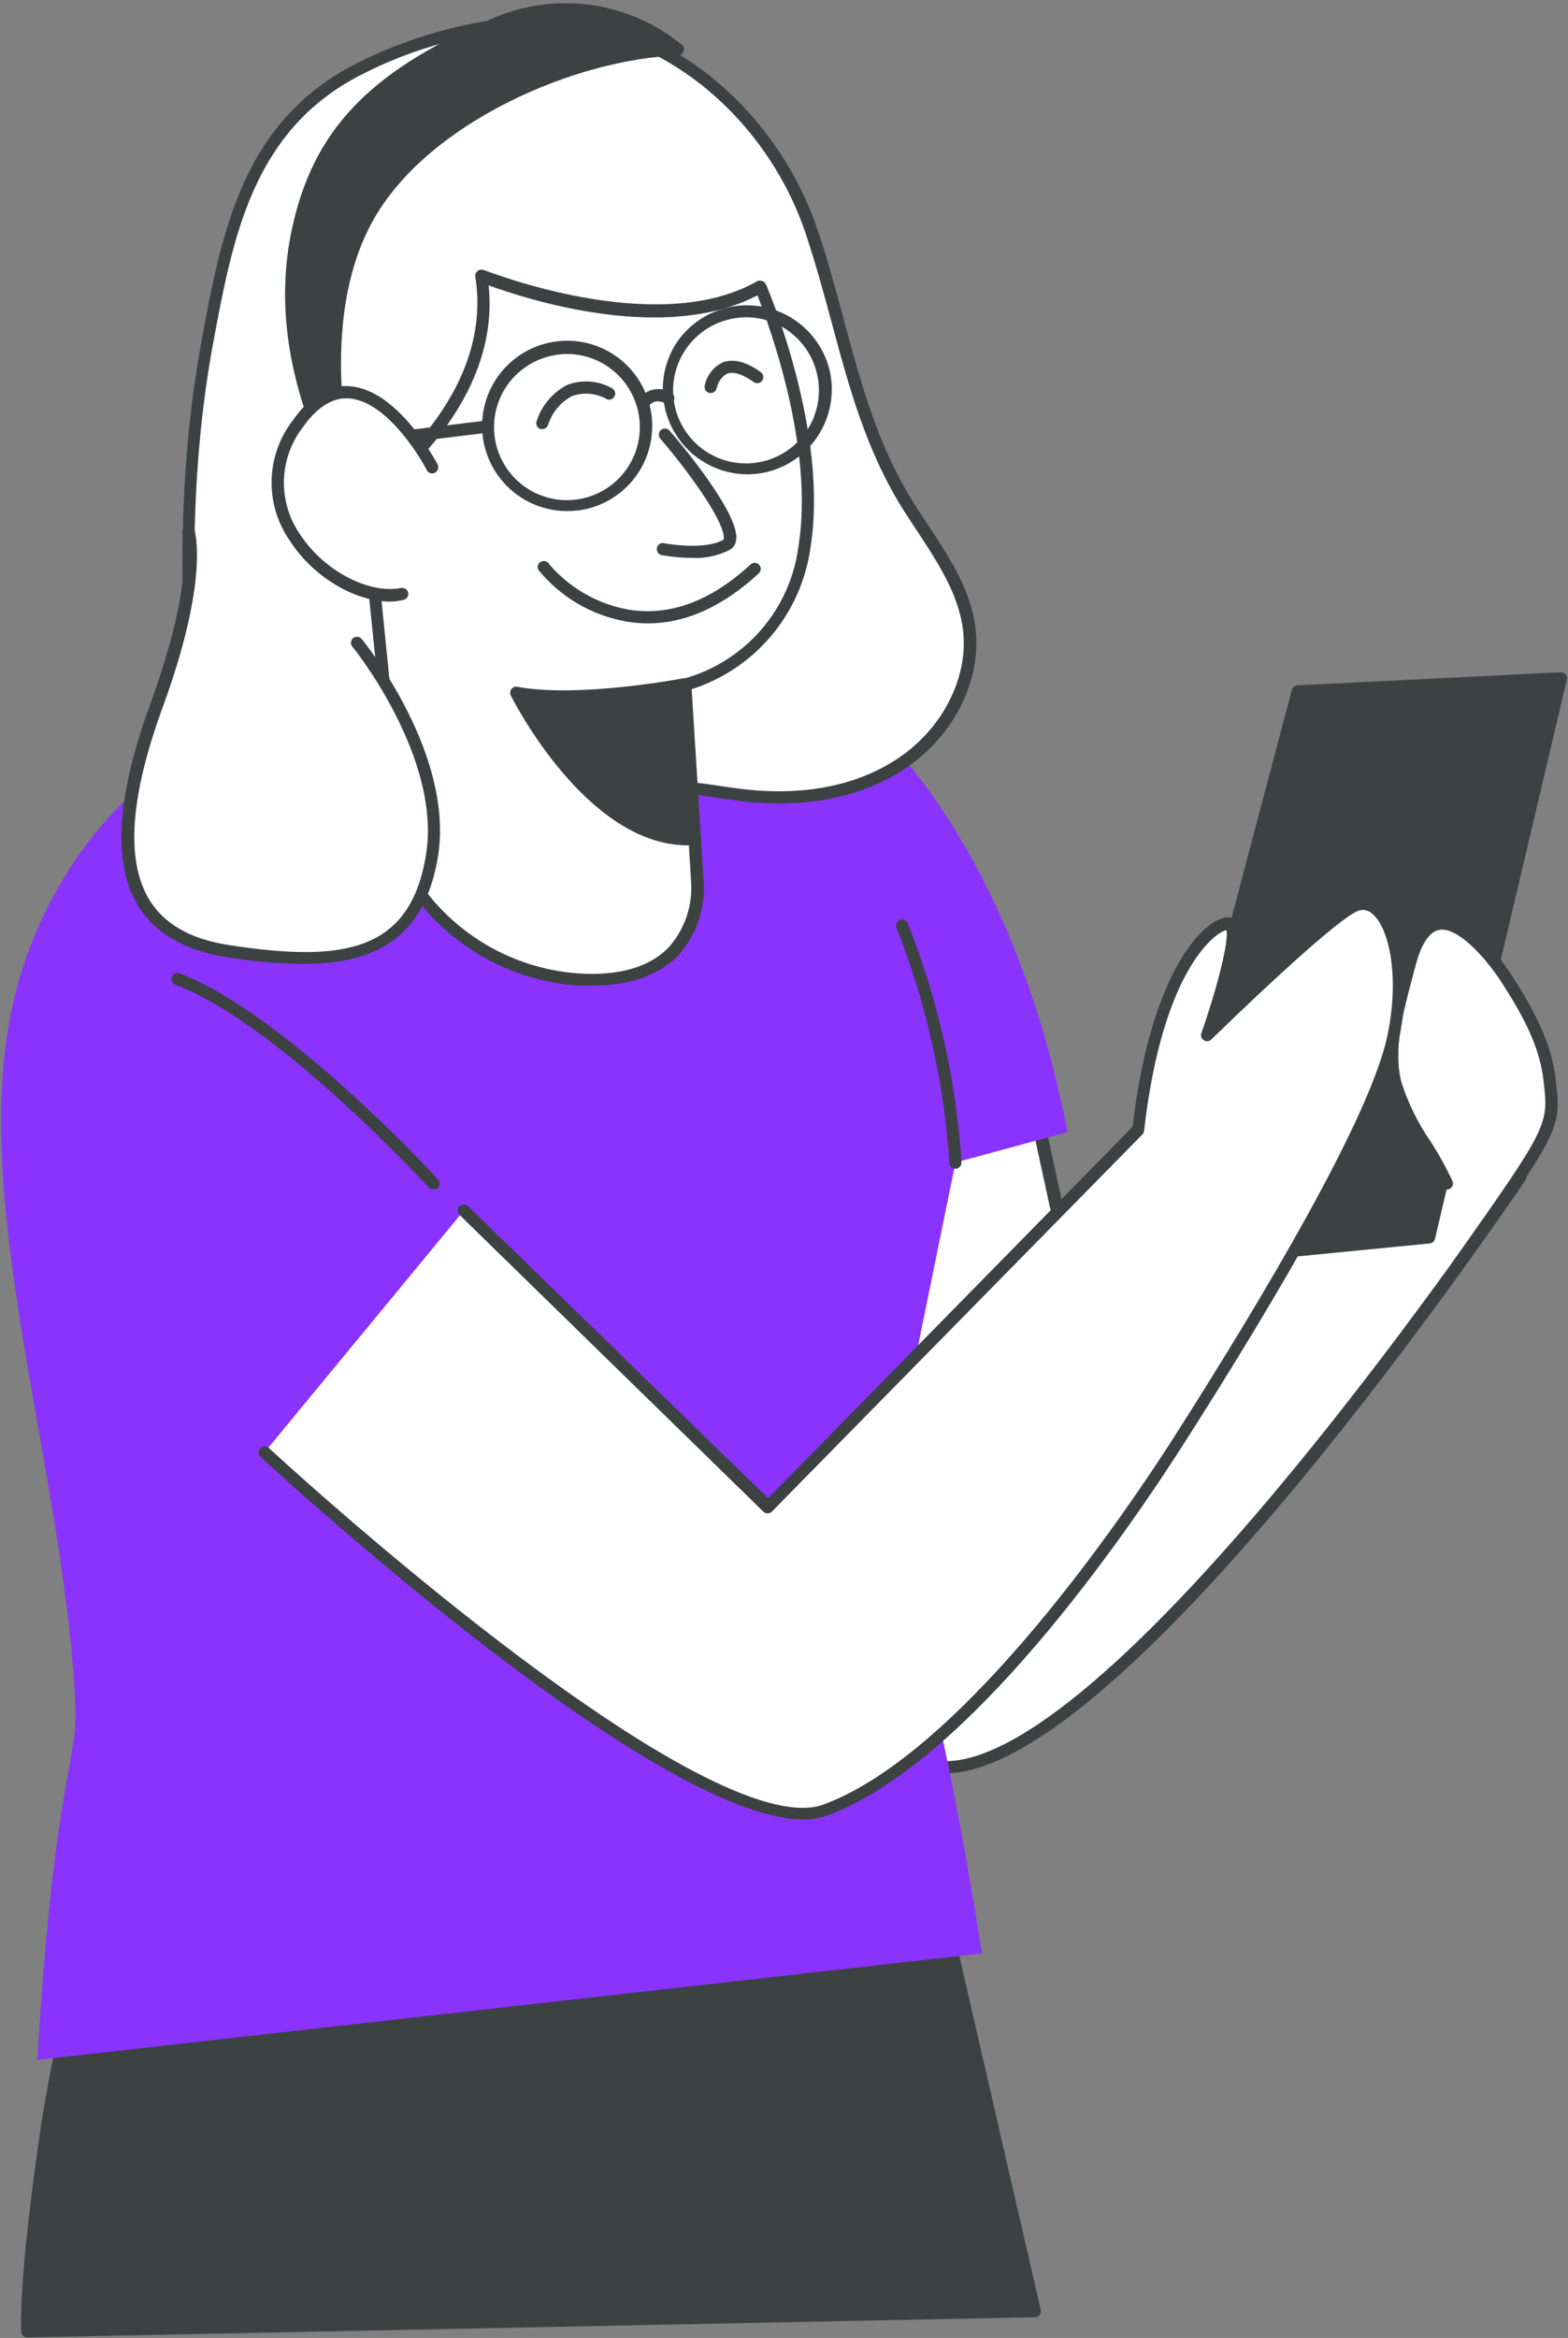 <svg width="312" height="465" viewBox="0 0 312 465" fill="none" xmlns="http://www.w3.org/2000/svg">
<rect x="0" y="0" width="312" height="465" fill="#808080" stroke="none"/>
<path d="M203.142 207.669L218.928 280.269L278.278 212.751L302.453 234.12C302.453 234.12 218.372 359.282 184.817 351.102C151.262 342.923 160.4 295.442 153.269 244.405C146.137 193.367 203.142 207.669 203.142 207.669Z" fill="white"/>
<path d="M188.057 352.7C186.869 352.701 185.684 352.563 184.527 352.288C158.975 346.045 157.403 318.408 155.517 283.415C154.816 270.904 154.067 257.981 152.206 244.574C150.199 230.223 152.979 219.527 160.498 212.775C175.22 199.562 202.417 206.193 203.553 206.483C203.77 206.544 203.967 206.662 204.124 206.823C204.281 206.984 204.392 207.184 204.448 207.403L219.726 277.583L277.48 211.856C277.697 211.612 278.001 211.464 278.326 211.444C278.643 211.428 278.954 211.532 279.197 211.735L303.372 233.127C303.592 233.32 303.734 233.586 303.77 233.877C303.805 234.167 303.732 234.461 303.565 234.7C300.036 239.758 223.764 352.675 188.057 352.7ZM186.655 207.04C178.363 207.04 168.645 208.589 161.996 214.59C155.348 220.592 152.592 230.756 154.478 244.235C156.364 257.715 157.089 270.71 157.814 283.27C159.748 317.271 161.295 344.109 185.083 349.941C198.307 353.135 222.555 334.138 255.191 294.91C277.722 267.83 297.159 239.589 300.761 234.41L278.351 214.518L219.823 281.14C219.677 281.311 219.487 281.437 219.273 281.505C219.06 281.574 218.832 281.581 218.614 281.527C218.395 281.471 218.196 281.355 218.038 281.193C217.88 281.031 217.77 280.828 217.72 280.608L202.103 208.782C197.027 207.671 191.85 207.087 186.655 207.04Z" fill="#3C4242"/>
<path d="M9.525 421.96C4.69 454.678 5.439 463.681 5.439 463.681L205.899 459.664L179.524 344.98L25.819 361.46C18.242 380.985 12.779 401.268 9.525 421.96Z" fill="#3C4242"/>
<path d="M5.439 464.891C5.137 464.898 4.844 464.789 4.619 464.587C4.394 464.384 4.255 464.103 4.231 463.802C4.231 463.415 3.457 454.267 8.316 421.791C11.606 401.001 17.1 380.623 24.707 361C24.791 360.798 24.927 360.623 25.101 360.491C25.275 360.359 25.481 360.276 25.698 360.25L179.379 343.77C179.671 343.733 179.968 343.806 180.209 343.976C180.451 344.147 180.62 344.401 180.684 344.689L207.083 459.397C207.123 459.574 207.122 459.757 207.08 459.934C207.038 460.11 206.956 460.274 206.841 460.414C206.735 460.557 206.596 460.674 206.437 460.754C206.277 460.833 206.101 460.875 205.923 460.874L5.464 464.891H5.439ZM10.71 422.154C6.817 448.144 6.551 459.18 6.6 462.447L204.376 458.502L178.581 346.287L26.689 362.573C19.305 381.822 13.95 401.791 10.71 422.154Z" fill="#3C4242"/>
<path d="M7.421 409.691L195.382 388.516C177.879 276.687 168.958 335.808 190.112 231.216L212.401 225.166C202.054 171.127 176.622 147.411 176.622 147.411C151.794 102.665 91.26 128.85 91.26 128.85C91.26 128.85 21.829 134.416 3.916 194.48C-7.954 234.216 12.425 289.634 14.964 338.01C15.665 351.538 10.999 350.981 7.421 409.691Z" fill="#8A33FD"/>
<path d="M143.043 157.527C136.056 156.462 129.336 155.276 122.107 157.212C111.374 160.14 101.921 166.36 90.873 168.949C79.076 171.684 66.215 171.78 54.151 172.337C50.622 172.506 54.441 176.983 51.395 175.168C40.686 168.78 39.84 154.235 38.849 143.321C36.217 118.104 37.031 92.645 41.266 67.648C45.328 45.868 49.534 25.225 70.639 14.093C86.014 5.986 107.627 1.146 124.476 7.148C141.326 13.149 155.396 28.565 161.271 45.626C167.774 64.502 169.901 83.644 180.828 100.923C185.663 108.546 191.635 115.975 192.916 124.905C194.318 135.674 187.936 146.516 178.774 152.324C169.611 158.132 158.176 159.584 147.346 158.132C145.847 157.962 144.445 157.744 143.043 157.527Z" fill="white"/>
<path d="M52.411 176.814C51.822 176.751 51.257 176.543 50.767 176.209C39.961 169.772 38.68 155.905 37.761 144.749V143.418C35.199 114.789 35.996 89.936 40.179 67.406C44.095 46.376 48.156 24.62 70.18 13.004C84.032 5.744 106.708 -0.524 124.985 5.986C141.907 12.012 156.243 27.04 162.504 45.214C164.632 51.361 166.3 57.605 167.919 63.655C171.401 76.553 174.664 88.726 181.941 100.245C182.811 101.649 183.73 103.028 184.648 104.408C188.807 110.675 193.11 117.161 194.077 124.736C195.479 135.384 189.58 146.879 179.402 153.316C168.524 160.213 155.904 160.382 147.25 159.317L142.922 158.688L141.883 158.543C135.331 157.527 129.118 156.583 122.543 158.374C117.575 159.851 112.726 161.703 108.038 163.915C102.601 166.495 96.936 168.561 91.115 170.086C80.834 172.123 70.385 173.192 59.906 173.281L54.152 173.523C54.001 173.487 53.843 173.487 53.693 173.523C53.65 173.804 53.65 174.089 53.693 174.37C53.813 174.735 53.823 175.128 53.719 175.499C53.616 175.87 53.405 176.201 53.112 176.451C52.916 176.634 52.673 176.759 52.411 176.814ZM107.844 5.72C95.068 6.01 82.532 9.256 71.219 15.206C50.236 26.266 46.295 47.417 42.475 67.89C38.317 90.202 37.64 114.838 40.058 143.249L40.179 144.58C41.097 154.913 42.209 167.715 51.323 173.62C51.323 173.04 51.519 172.477 51.879 172.022C52.157 171.709 52.5 171.46 52.885 171.292C53.269 171.125 53.685 171.044 54.103 171.054L59.857 170.812C70.177 170.786 80.471 169.798 90.608 167.86C96.248 166.359 101.735 164.334 106.998 161.81C111.784 159.561 116.729 157.668 121.793 156.147C128.901 154.235 135.356 155.228 142.173 156.147L143.213 156.317C144.615 156.51 146.017 156.728 147.443 156.897C155.735 157.938 167.75 157.793 178.025 151.259C187.404 145.33 192.868 134.779 191.587 125.05C190.668 118.032 186.534 111.789 182.545 105.69C181.627 104.287 180.684 102.883 179.789 101.479C172.319 89.646 168.862 76.699 165.502 64.211C163.882 58.21 162.214 52.111 160.135 45.916C154.091 28.42 140.287 13.972 124.066 8.188C118.837 6.454 113.352 5.62 107.844 5.72Z" fill="#3C4242"/>
<path d="M151.19 56.976C151.19 56.976 163.664 86.016 159.942 108.764C159.064 115.138 156.348 121.117 152.128 125.97C147.907 130.823 142.364 134.338 136.177 136.085L138.595 175.943C138.595 175.943 140.07 196.319 114.903 194.746C107.622 194.277 100.58 191.957 94.442 188.007C88.305 184.056 83.274 178.605 79.826 172.168L72.356 99.059C72.356 99.059 99.601 80.982 95.491 54.822C95.66 54.822 130.303 68.979 151.19 56.976Z" fill="white"/>
<path d="M117.78 196.029H115C107.507 195.503 100.268 193.089 93.957 189.01C87.647 184.931 82.469 179.32 78.907 172.7C78.886 172.564 78.886 172.425 78.907 172.289L71.437 99.18C71.423 98.959 71.468 98.738 71.565 98.538C71.662 98.339 71.81 98.168 71.993 98.043C72.235 97.874 98.585 80.087 94.572 55.015C94.546 54.803 94.574 54.588 94.655 54.39C94.736 54.193 94.868 54.019 95.036 53.888C95.204 53.756 95.403 53.67 95.614 53.639C95.826 53.607 96.041 53.632 96.24 53.709C96.579 53.709 130.569 67.478 150.707 55.911C150.864 55.845 151.032 55.811 151.202 55.811C151.373 55.811 151.541 55.845 151.698 55.911C152.018 56.035 152.278 56.277 152.423 56.588C152.931 57.774 164.994 86.137 161.247 109.054C160.335 115.474 157.637 121.507 153.46 126.463C149.283 131.419 143.796 135.097 137.628 137.078L140.046 175.967C140.145 178.579 139.728 181.184 138.819 183.634C137.911 186.084 136.528 188.331 134.751 190.245C130.811 194.069 125.13 196.029 117.78 196.029ZM81.18 171.829C84.565 178.022 89.453 183.263 95.393 187.069C101.333 190.875 108.134 193.124 115.17 193.609C123.123 194.117 129.094 192.399 132.938 188.551C136.028 185.15 137.683 180.684 137.556 176.088L135.138 136.231C135.124 135.944 135.211 135.661 135.383 135.432C135.555 135.202 135.802 135.039 136.081 134.972C142.049 133.32 147.397 129.94 151.453 125.255C155.509 120.571 158.092 114.791 158.878 108.643C162.069 89.041 152.979 64.478 150.707 58.742C132.116 68.422 104.774 59.492 97.232 56.758C99.649 80.087 77.892 96.857 73.927 99.713L81.18 171.829Z" fill="#3C4242"/>
<path d="M137.725 110.966C135.69 110.95 133.66 110.764 131.657 110.409C131.501 110.377 131.353 110.315 131.222 110.226C131.09 110.137 130.977 110.023 130.89 109.891C130.802 109.758 130.742 109.61 130.711 109.454C130.681 109.298 130.682 109.137 130.714 108.981C130.743 108.824 130.803 108.674 130.891 108.541C130.979 108.407 131.093 108.293 131.226 108.205C131.359 108.117 131.509 108.057 131.666 108.028C131.823 107.999 131.984 108.002 132.14 108.038C132.14 108.038 140.191 109.586 143.986 107.312C144.566 104.166 136.951 93.711 131.391 87.25C131.179 87.006 131.073 86.688 131.096 86.366C131.118 86.043 131.268 85.743 131.512 85.532C131.755 85.32 132.073 85.214 132.395 85.236C132.717 85.259 133.017 85.409 133.228 85.653C135.646 88.411 147.298 102.375 146.476 107.433C146.43 107.824 146.294 108.2 146.081 108.531C145.867 108.863 145.58 109.141 145.243 109.344C142.92 110.528 140.329 111.087 137.725 110.966Z" fill="#3C4242"/>
<path d="M128.925 123.985C127.458 123.988 125.993 123.858 124.549 123.598C117.698 122.381 111.512 118.74 107.119 113.337C106.974 113.055 106.946 112.726 107.041 112.422C107.136 112.119 107.346 111.865 107.627 111.716C107.91 111.568 108.24 111.535 108.546 111.625C108.853 111.716 109.113 111.922 109.271 112.2C113.339 116.965 118.938 120.165 125.105 121.251C133.276 122.582 141.399 119.581 149.28 112.321C149.393 112.2 149.53 112.103 149.682 112.037C149.834 111.971 149.998 111.938 150.164 111.938C150.33 111.938 150.494 111.972 150.646 112.039C150.798 112.105 150.934 112.202 151.047 112.323C151.16 112.444 151.247 112.588 151.302 112.744C151.358 112.901 151.38 113.067 151.369 113.232C151.357 113.398 151.312 113.559 151.235 113.706C151.159 113.853 151.053 113.983 150.924 114.088C143.768 120.67 136.419 123.985 128.925 123.985Z" fill="#3C4242"/>
<path d="M136.177 136.085C136.177 136.085 115.097 140.127 102.671 137.779C102.671 137.779 117.998 168.32 138.208 166.819L136.177 136.085Z" fill="#3C4242"/>
<path d="M136.83 168.126C116.837 168.126 102.26 139.57 101.631 138.312C101.536 138.111 101.497 137.887 101.518 137.666C101.54 137.444 101.62 137.233 101.752 137.053C101.883 136.87 102.065 136.728 102.276 136.647C102.486 136.565 102.716 136.547 102.937 136.594C115.024 138.868 135.79 134.948 136.008 134.9C136.177 134.867 136.351 134.872 136.518 134.914C136.685 134.956 136.841 135.033 136.975 135.142C137.108 135.246 137.218 135.378 137.297 135.528C137.376 135.678 137.423 135.843 137.434 136.013L139.465 166.771C139.478 166.93 139.46 167.09 139.411 167.242C139.362 167.394 139.284 167.535 139.181 167.656C139.077 167.777 138.951 167.877 138.809 167.95C138.667 168.022 138.512 168.066 138.353 168.078L136.83 168.126ZM104.967 139.328C108.739 145.935 121.334 165.706 136.854 165.706L134.993 137.513C130.569 138.312 115.725 140.635 104.967 139.328Z" fill="#3C4242"/>
<path d="M258.189 137.489L310.576 134.924L284.322 246.099L227.994 251.64L258.189 137.489Z" fill="#3C4242"/>
<path d="M228.043 252.85C227.869 252.854 227.697 252.818 227.538 252.747C227.379 252.676 227.238 252.571 227.124 252.439C226.995 252.288 226.904 252.108 226.858 251.914C226.811 251.721 226.812 251.519 226.858 251.326L257.053 137.199C257.116 136.949 257.259 136.726 257.459 136.564C257.66 136.403 257.908 136.311 258.165 136.303L310.528 133.714C310.717 133.698 310.906 133.73 311.079 133.806C311.252 133.882 311.403 134 311.519 134.149C311.642 134.295 311.728 134.467 311.77 134.652C311.812 134.838 311.809 135.03 311.761 135.214L285.531 246.389C285.472 246.634 285.337 246.855 285.147 247.019C284.956 247.184 284.718 247.285 284.468 247.309L228.043 252.85ZM259.18 138.675L229.639 250.261L283.404 244.985L309.078 136.206L259.18 138.675Z" fill="#3C4242"/>
<path d="M190.112 232.45C189.804 232.45 189.507 232.333 189.282 232.121C189.057 231.91 188.922 231.621 188.903 231.312C187.853 215.292 184.313 199.534 178.411 184.606C178.281 184.314 178.271 183.982 178.384 183.683C178.497 183.383 178.724 183.141 179.016 183.009C179.16 182.941 179.316 182.903 179.475 182.896C179.634 182.89 179.793 182.916 179.942 182.972C180.091 183.029 180.227 183.115 180.342 183.225C180.457 183.335 180.549 183.468 180.611 183.614C186.636 198.801 190.25 214.838 191.321 231.143C191.341 231.467 191.233 231.785 191.02 232.029C190.808 232.274 190.508 232.425 190.185 232.45H190.112Z" fill="#3C4242"/>
<path d="M107.917 85.338C107.797 85.362 107.674 85.362 107.554 85.338C107.251 85.243 106.997 85.032 106.848 84.752C106.698 84.471 106.666 84.142 106.756 83.838C107.741 80.717 109.912 78.109 112.8 76.578C114.253 76.01 115.815 75.775 117.37 75.888C118.926 76.001 120.437 76.46 121.793 77.231C122.059 77.382 122.257 77.629 122.349 77.921C122.44 78.213 122.418 78.528 122.286 78.804C122.154 79.08 121.923 79.296 121.639 79.409C121.354 79.521 121.038 79.521 120.754 79.409C119.705 78.802 118.535 78.433 117.328 78.328C116.12 78.224 114.905 78.386 113.767 78.804C111.546 80.009 109.869 82.017 109.077 84.418C109.013 84.679 108.864 84.91 108.654 85.077C108.444 85.243 108.185 85.335 107.917 85.338Z" fill="#3C4242"/>
<path d="M141.399 78.175H141.182C140.866 78.11 140.588 77.925 140.408 77.658C140.227 77.391 140.158 77.064 140.215 76.747C140.405 75.752 140.822 74.815 141.435 74.009C142.047 73.203 142.838 72.55 143.744 72.101C145.872 71.254 148.579 71.931 151.456 74.085C151.686 74.282 151.834 74.558 151.87 74.859C151.906 75.159 151.829 75.462 151.653 75.709C151.477 75.955 151.215 76.126 150.919 76.188C150.623 76.251 150.314 76.2 150.054 76.045C147.806 74.424 145.944 73.843 144.663 74.327C144.132 74.629 143.674 75.043 143.319 75.54C142.964 76.038 142.721 76.606 142.608 77.207C142.547 77.482 142.394 77.728 142.174 77.904C141.955 78.081 141.681 78.176 141.399 78.175Z" fill="#3C4242"/>
<path d="M37.471 105.884C37.471 105.884 40.42 114.741 31.064 140.393C21.709 166.045 22.096 185.695 45.569 189.229C69.043 192.762 82.775 189.93 85.869 169.869C88.964 149.807 70.905 127.785 70.905 127.785" fill="white"/>
<path d="M60.219 191.721C55.254 191.659 50.3 191.222 45.4 190.414C36.794 189.132 30.701 185.574 27.341 179.912C22.361 171.49 23.207 158.422 29.928 139.957C38.945 115.249 36.358 106.344 36.334 106.271C36.283 106.112 36.264 105.945 36.278 105.778C36.292 105.612 36.339 105.45 36.415 105.302C36.491 105.154 36.596 105.022 36.723 104.914C36.85 104.806 36.998 104.725 37.156 104.674C37.315 104.623 37.482 104.604 37.648 104.618C37.814 104.632 37.976 104.678 38.124 104.754C38.272 104.831 38.404 104.936 38.512 105.063C38.619 105.19 38.701 105.338 38.752 105.497C38.752 105.884 41.725 115.177 32.321 140.804C25.866 158.543 25.069 170.933 29.541 178.677C32.563 183.784 37.906 186.833 45.883 188.019C68.197 191.382 81.735 189.471 84.805 169.748C87.779 150.557 70.3 128.753 70.107 128.608C70.004 128.486 69.927 128.346 69.88 128.194C69.834 128.042 69.817 127.883 69.833 127.725C69.849 127.567 69.896 127.414 69.972 127.274C70.049 127.135 70.152 127.012 70.276 126.914C70.523 126.713 70.84 126.618 71.157 126.65C71.474 126.682 71.765 126.837 71.968 127.083C72.718 128.003 90.341 149.928 87.174 170.207C84.515 186.567 74.748 191.721 60.219 191.721Z" fill="#3C4242"/>
<path d="M290.076 251.64C309.416 224.173 309.416 224.173 308.328 214.711C307.482 207.451 303.855 201.087 300.06 195.085C295.225 187.438 284.66 175.725 280.72 191.334C278.762 198.836 275.74 208.056 277.819 215.752C279.753 222.867 285.071 228.699 287.997 235.378" fill="white"/>
<path d="M290.076 252.85C289.825 252.849 289.581 252.773 289.374 252.633C289.116 252.443 288.941 252.161 288.886 251.844C288.832 251.528 288.903 251.203 289.084 250.939C308.183 223.859 308.183 223.859 307.119 214.856C306.297 207.596 302.501 201.208 299.02 195.738C295.539 190.269 290.027 184.389 286.449 184.921C284.032 185.308 282.533 188.793 281.783 191.649L281.082 194.262C279.245 201.135 277.118 208.927 278.907 215.437C280.235 219.504 282.14 223.359 284.564 226.884C286.225 229.45 287.711 232.126 289.012 234.894C289.14 235.189 289.146 235.523 289.028 235.823C288.91 236.122 288.678 236.363 288.383 236.491C288.088 236.62 287.755 236.625 287.455 236.507C287.156 236.389 286.916 236.157 286.788 235.862C285.528 233.195 284.091 230.616 282.485 228.142C279.936 224.417 277.941 220.341 276.562 216.042C274.628 208.903 276.828 200.772 278.762 193.609L279.463 191.019C280.792 185.841 283.016 182.985 286.062 182.501C292.372 181.509 299.141 191.358 301.075 194.407C304.701 200.119 308.618 206.846 309.536 214.542C310.697 224.464 310.697 224.464 291.067 252.318C290.958 252.482 290.811 252.617 290.638 252.709C290.465 252.802 290.272 252.851 290.076 252.85Z" fill="#3C4242"/>
<path d="M52.629 288.86C52.629 288.86 139.417 369.156 164.221 359.984C189.024 350.812 217.913 312.528 234.933 285.835C251.952 259.142 273.999 222.262 277.239 205.83C280.478 189.398 275.402 177.129 269.261 180.202C263.121 183.275 240.13 205.806 240.13 205.806C240.13 205.806 247.89 183.784 244.264 183.687C240.638 183.59 229.953 193.367 226.399 224.827L152.665 299.847L92.228 240.847" fill="white"/>
<path d="M159.821 361.871C130.158 361.871 55.167 292.829 51.807 289.731C51.694 289.619 51.603 289.485 51.542 289.337C51.481 289.19 51.449 289.032 51.449 288.872C51.449 288.712 51.481 288.554 51.542 288.407C51.603 288.259 51.694 288.125 51.807 288.013C52.037 287.79 52.345 287.665 52.665 287.665C52.985 287.665 53.293 287.79 53.523 288.013C53.741 288.231 75.474 308.293 99.939 326.951C132.044 351.441 154.14 362.501 163.882 358.895C191.998 348.513 224.658 299.895 233.99 285.23C251.468 257.811 272.96 221.729 276.127 205.66C278.544 193.923 276.32 184.219 272.911 181.63C272.502 181.272 271.991 181.049 271.45 180.993C270.909 180.936 270.364 181.049 269.889 181.315C263.967 184.268 241.266 206.532 241.024 206.749C240.834 206.942 240.583 207.062 240.313 207.088C240.044 207.115 239.774 207.046 239.55 206.895C239.317 206.754 239.14 206.538 239.048 206.283C238.955 206.027 238.953 205.748 239.042 205.491C242.016 197.045 244.627 187.075 244.022 184.994C241.605 185.502 231.234 193.343 227.656 224.899C227.613 225.168 227.496 225.42 227.317 225.625L153.584 300.645C153.473 300.758 153.342 300.848 153.196 300.909C153.051 300.97 152.895 301.001 152.737 301.001C152.58 301.001 152.424 300.97 152.278 300.909C152.133 300.848 152.002 300.758 151.891 300.645L91.454 241.646C91.223 241.421 91.091 241.114 91.086 240.792C91.082 240.469 91.205 240.159 91.43 239.928C91.654 239.697 91.961 239.564 92.283 239.56C92.605 239.555 92.915 239.679 93.146 239.903L152.834 297.983L225.359 224.101C229.01 192.81 239.864 182.428 244.336 182.428C244.651 182.427 244.961 182.506 245.236 182.659C245.511 182.811 245.742 183.032 245.908 183.3C247.528 185.72 245.062 194.77 242.91 201.425C249.679 194.916 263.991 181.436 268.802 179.04C269.683 178.573 270.681 178.375 271.673 178.469C272.666 178.564 273.609 178.947 274.386 179.573C279.076 183.179 280.817 194.286 278.496 205.999C275.256 222.455 253.62 258.804 236.02 286.416C223.933 305.413 192.747 350.691 164.704 361.049C163.139 361.616 161.485 361.895 159.821 361.871Z" fill="#3C4242"/>
<path d="M112.945 101.649C109.734 101.667 106.584 100.769 103.864 99.062C101.143 97.355 98.964 94.907 97.58 92.006C96.197 89.106 95.667 85.87 96.052 82.679C96.436 79.488 97.72 76.472 99.754 73.984C101.787 71.496 104.485 69.638 107.533 68.627C110.582 67.617 113.855 67.496 116.969 68.278C120.084 69.06 122.912 70.713 125.123 73.044C127.335 75.375 128.838 78.288 129.457 81.442C130.323 85.813 129.433 90.35 126.98 94.069C124.527 97.787 120.71 100.389 116.354 101.31C115.231 101.531 114.09 101.644 112.945 101.649ZM112.945 70.407C111.979 70.397 111.014 70.494 110.069 70.697C107.239 71.241 104.635 72.617 102.59 74.648C100.544 76.68 99.149 79.275 98.583 82.103C98.017 84.931 98.305 87.864 99.411 90.528C100.517 93.192 102.39 95.465 104.792 97.059C107.193 98.652 110.015 99.494 112.896 99.476C115.777 99.458 118.588 98.581 120.97 96.958C123.351 95.334 125.196 93.037 126.269 90.36C127.341 87.683 127.592 84.747 126.991 81.926C126.31 78.696 124.55 75.796 122.001 73.701C119.452 71.608 116.267 70.445 112.97 70.407H112.945Z" fill="#3C4242"/>
<path d="M148.603 94.34C145.58 94.304 142.623 93.457 140.037 91.889C137.452 90.32 135.334 88.088 133.903 85.422C132.471 82.757 131.78 79.756 131.899 76.733C132.018 73.709 132.945 70.773 134.582 68.229C136.433 65.464 139.058 63.307 142.127 62.027C145.196 60.747 148.574 60.4 151.839 61.03C155.104 61.66 158.111 63.239 160.485 65.569C162.859 67.899 164.494 70.878 165.187 74.133C166.053 78.505 165.163 83.041 162.71 86.76C160.258 90.479 156.44 93.081 152.084 94.002C150.938 94.227 149.772 94.341 148.603 94.34ZM148.603 63.098C147.629 63.099 146.657 63.196 145.702 63.389C142.872 63.933 140.269 65.308 138.223 67.34C136.178 69.371 134.783 71.967 134.217 74.795C133.651 77.623 133.939 80.556 135.044 83.22C136.15 85.883 138.023 88.157 140.425 89.75C142.827 91.344 145.648 92.186 148.529 92.168C151.411 92.15 154.222 91.273 156.603 89.649C158.985 88.026 160.83 85.729 161.902 83.052C162.974 80.375 163.226 77.438 162.625 74.617C161.944 71.392 160.188 68.494 157.644 66.401C155.1 64.307 151.92 63.142 148.627 63.098H148.603Z" fill="#3C4242"/>
<path d="M127.982 81.466C127.761 81.471 127.543 81.412 127.353 81.297C127.217 81.217 127.098 81.111 127.003 80.984C126.909 80.858 126.84 80.714 126.802 80.56C126.764 80.407 126.756 80.248 126.781 80.091C126.805 79.935 126.86 79.786 126.943 79.651C127.282 79.107 127.727 78.636 128.25 78.266C128.773 77.896 129.364 77.633 129.989 77.493C130.615 77.354 131.261 77.34 131.892 77.453C132.523 77.566 133.125 77.803 133.663 78.151C133.907 78.318 134.082 78.569 134.153 78.856C134.225 79.144 134.189 79.447 134.052 79.71C133.915 79.972 133.686 80.175 133.41 80.28C133.133 80.385 132.828 80.385 132.551 80.28C130.134 79.046 129.118 80.692 129.022 80.885C128.913 81.064 128.76 81.211 128.578 81.313C128.396 81.414 128.191 81.467 127.982 81.466Z" fill="#3C4242"/>
<path d="M97.062 84.854L68.028 88.387L97.062 84.854Z" fill="white"/>
<path d="M68.029 89.597C67.708 89.617 67.393 89.507 67.153 89.294C66.912 89.081 66.766 88.781 66.747 88.46C66.728 88.139 66.837 87.823 67.05 87.583C67.263 87.342 67.563 87.197 67.883 87.177L96.894 83.62C97.051 83.6 97.211 83.611 97.364 83.654C97.517 83.697 97.66 83.771 97.784 83.87C97.908 83.969 98.011 84.093 98.086 84.233C98.162 84.373 98.208 84.526 98.223 84.685C98.264 85.002 98.178 85.323 97.983 85.577C97.788 85.831 97.501 85.998 97.184 86.04L68.174 89.573L68.029 89.597Z" fill="#3C4242"/>
<path d="M70.179 98.938C70.179 98.938 60.268 65.421 73.54 42.601C84.539 23.676 113.477 10.584 134.775 9.882C129.649 5.632 123.416 2.939 116.811 2.12C110.205 1.301 103.504 2.39 97.497 5.26C75.401 14.94 63.652 25.854 59.276 45.698C53.039 74.4 70.179 98.938 70.179 98.938Z" fill="#3C4242"/>
<path d="M70.18 100.1C69.987 100.097 69.797 100.05 69.625 99.962C69.453 99.874 69.303 99.747 69.188 99.592C69.019 99.326 51.807 74.279 58.116 45.408C62.323 26.048 73.25 14.48 97.038 4.099C103.283 1.161 110.231 0.057 117.078 0.913C123.924 1.77 130.388 4.553 135.718 8.939C135.887 9.105 136.004 9.317 136.055 9.549C136.107 9.781 136.09 10.023 136.008 10.245C135.928 10.471 135.781 10.666 135.587 10.805C135.392 10.944 135.159 11.018 134.92 11.02C114.42 11.77 85.627 24.233 74.579 43.23C61.718 65.325 71.243 98.261 71.34 98.6C71.42 98.874 71.401 99.167 71.286 99.428C71.171 99.69 70.968 99.902 70.711 100.027C70.54 100.085 70.36 100.11 70.18 100.1ZM112.897 3.058C107.76 3.095 102.687 4.208 98.005 6.325C75.015 16.392 64.499 27.5 60.461 45.965C56.424 64.429 62.613 81.902 67.158 91.122C65.03 79.627 63 58.331 72.5 41.996C83.379 23.289 110.794 10.681 131.536 8.866C126.039 5.121 119.546 3.114 112.897 3.106V3.058Z" fill="#3C4242"/>
<path d="M85.99 93.034C85.99 93.034 71.921 66.22 59.18 84.467C46.44 102.714 67.859 120.622 80.043 118.202" fill="white"/>
<path d="M77.649 119.654C70.663 119.654 62.347 114.814 57.681 107.554C55.226 104.041 53.951 99.838 54.043 95.552C54.134 91.266 55.586 87.121 58.188 83.717C61.549 78.877 65.441 76.457 69.527 76.82C79.197 77.425 86.739 91.775 87.078 92.38C87.222 92.669 87.247 93.004 87.148 93.312C87.048 93.62 86.832 93.876 86.546 94.026C86.263 94.171 85.935 94.199 85.632 94.104C85.329 94.009 85.075 93.798 84.926 93.518C84.926 93.372 77.674 79.748 69.382 79.24C66.142 79.022 63.023 81.006 60.171 85.096C57.867 88.118 56.58 91.793 56.493 95.593C56.406 99.393 57.524 103.123 59.687 106.247C64.377 113.507 73.395 118.202 79.801 116.943C80.118 116.886 80.445 116.955 80.711 117.136C80.978 117.317 81.163 117.595 81.227 117.911C81.284 118.226 81.214 118.55 81.033 118.812C80.852 119.075 80.574 119.256 80.26 119.315C79.403 119.514 78.529 119.628 77.649 119.654Z" fill="#3C4242"/>
<path d="M86.231 236.588C86.064 236.586 85.899 236.551 85.745 236.485C85.592 236.418 85.453 236.322 85.337 236.201C85.047 235.862 55.384 203.676 35.029 195.884C34.864 195.842 34.709 195.766 34.576 195.66C34.442 195.555 34.333 195.422 34.254 195.271C34.175 195.12 34.129 194.954 34.118 194.784C34.108 194.614 34.134 194.444 34.194 194.284C34.254 194.125 34.346 193.98 34.466 193.859C34.586 193.738 34.73 193.643 34.889 193.582C35.047 193.52 35.217 193.493 35.387 193.502C35.557 193.511 35.724 193.555 35.875 193.633C56.786 201.74 85.893 233.2 87.126 234.555C87.349 234.785 87.474 235.094 87.474 235.414C87.474 235.735 87.349 236.043 87.126 236.273C87.006 236.383 86.865 236.468 86.711 236.522C86.557 236.576 86.394 236.599 86.231 236.588Z" fill="#3C4242"/>
</svg>
